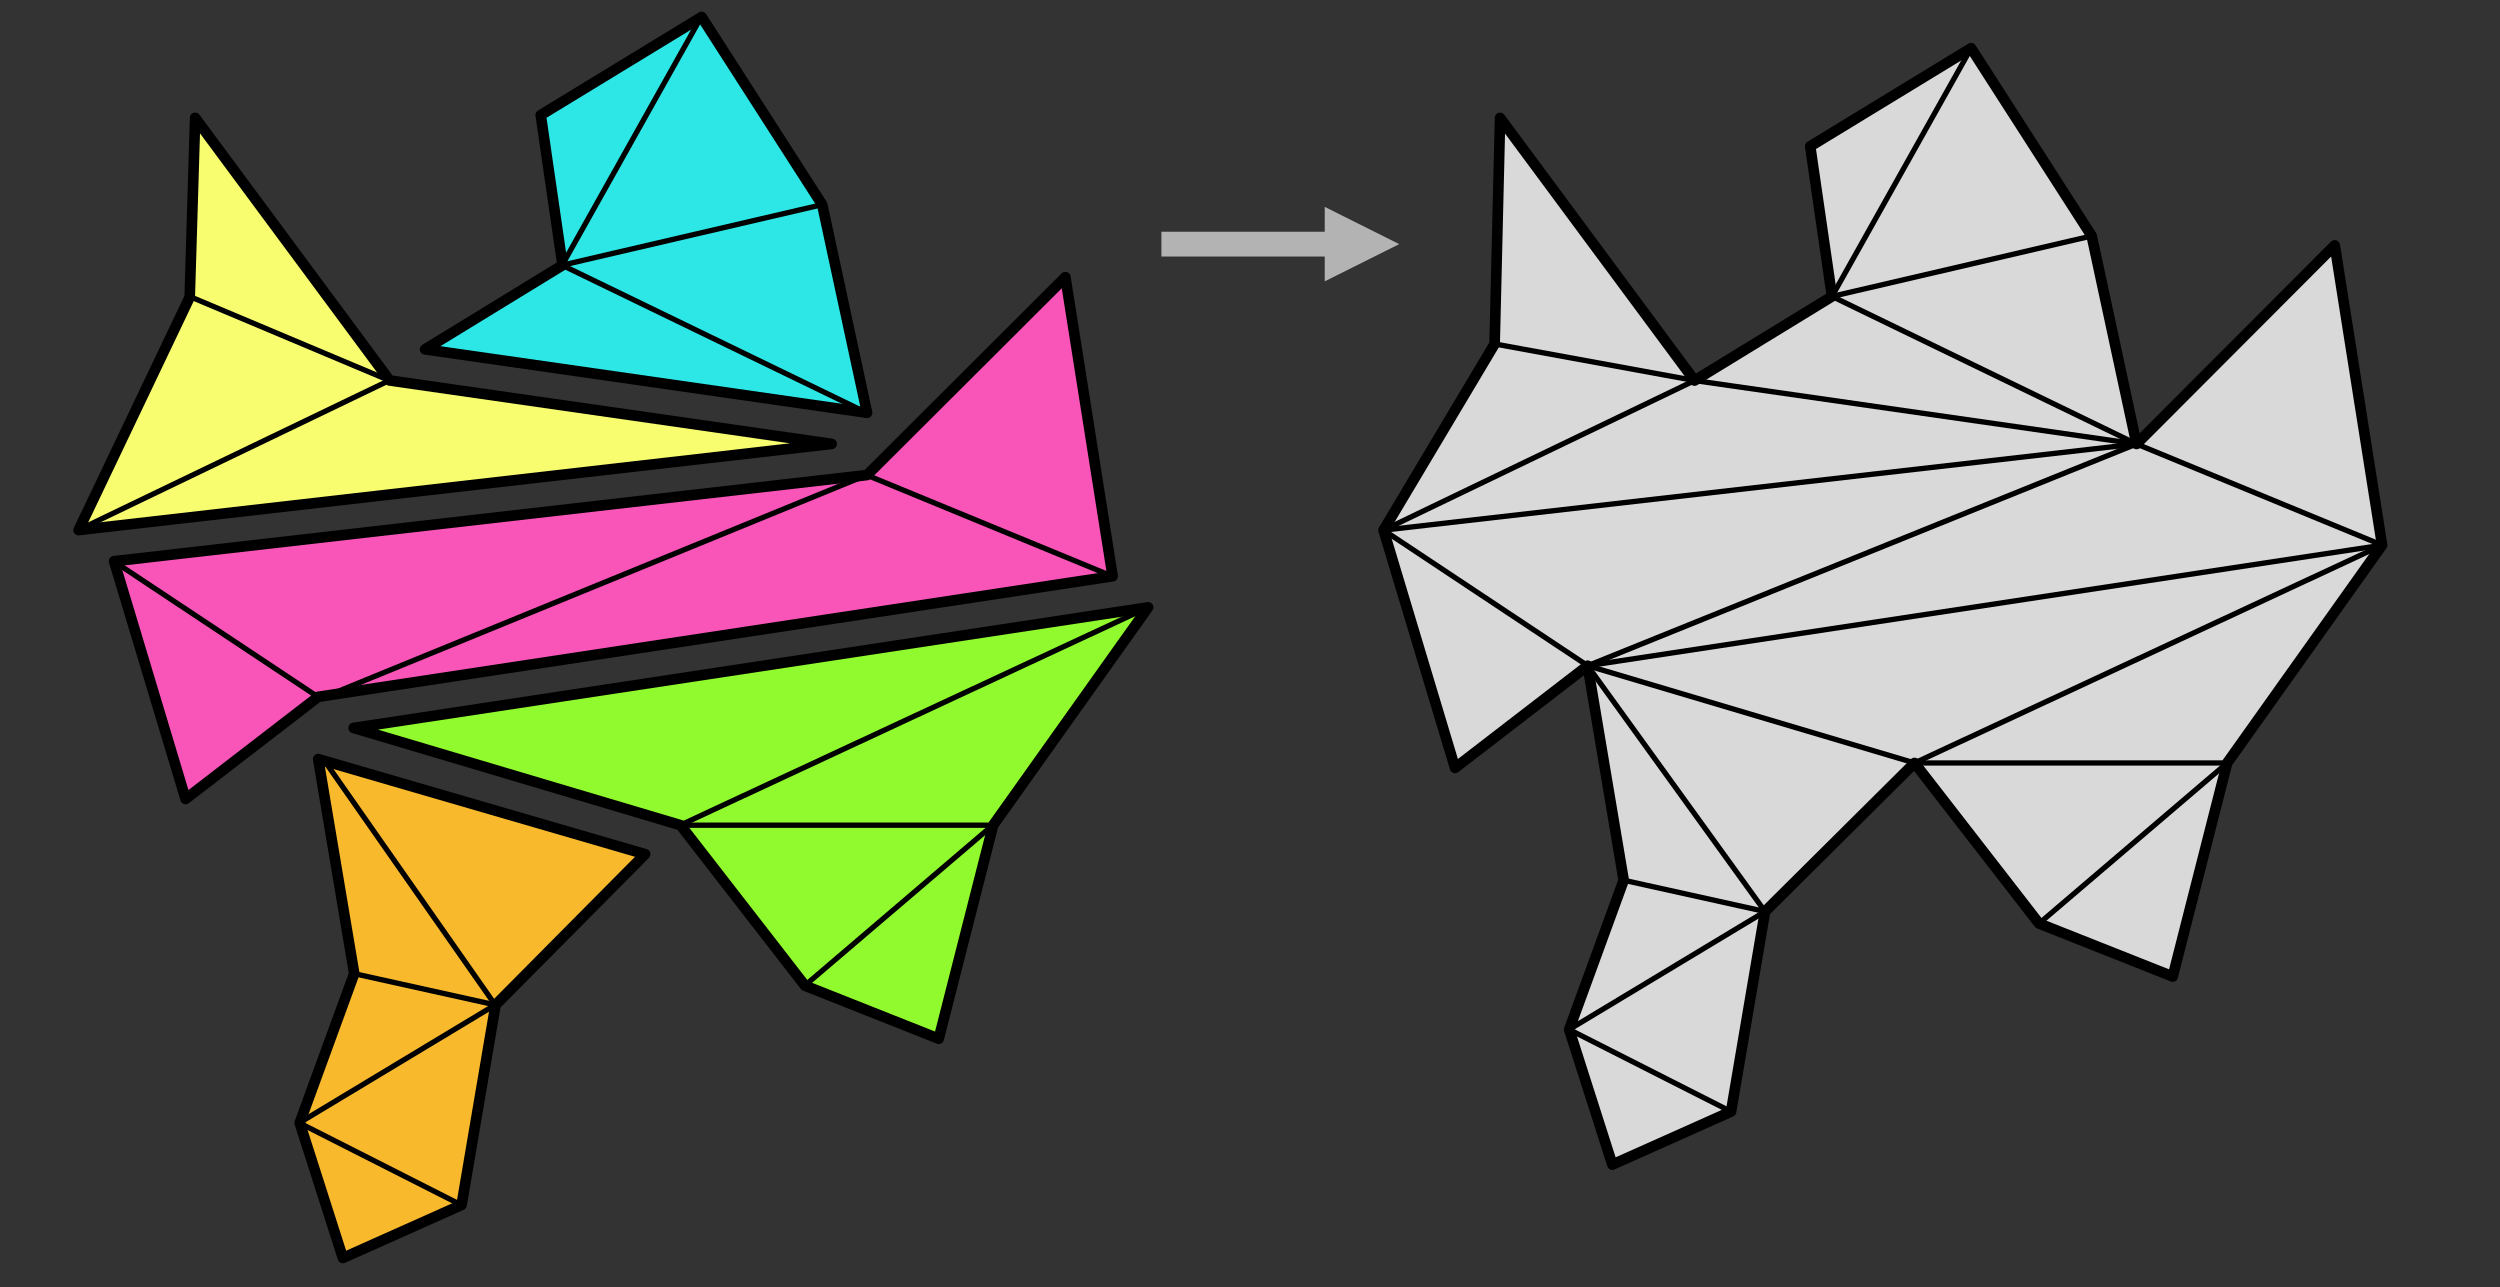 <?xml version="1.0" encoding="UTF-8" standalone="no"?>
<!DOCTYPE svg PUBLIC "-//W3C//DTD SVG 1.1//EN" "http://www.w3.org/Graphics/SVG/1.1/DTD/svg11.dtd">
<svg width="100%" height="100%" viewBox="0 0 1410 726" version="1.1" xmlns="http://www.w3.org/2000/svg" xmlns:xlink="http://www.w3.org/1999/xlink" xml:space="preserve" xmlns:serif="http://www.serif.com/" style="fill-rule:evenodd;clip-rule:evenodd;stroke-linejoin:round;stroke-miterlimit:10;">
    <rect x="0" y="0" width="1410" height="726" fill="#333333" stroke="none"/>
    <rect id="Artboard10" x="-256" y="-2996" width="8206" height="4260" style="fill:none;"/>
    <g id="Artboard101" serif:id="Artboard10">
        <path d="M239.752,197.025L317.271,149.574L304.978,64.905L395.727,9.576L463.739,115.467L489.015,232.798L239.752,197.025Z" style="fill:rgb(45,231,231);stroke:black;stroke-width:6px;"/>
        <path d="M106.996,167.599L110.067,66.478L219.752,214.591L469.015,250.363L44.345,298.968L106.996,167.599Z" style="fill:rgb(248,253,112);stroke:black;stroke-width:6px;"/>
        <path d="M64.345,316.533L489.015,267.929L600.873,156.318L627.518,324.986L179.471,392.994L104.665,450.618L64.345,316.533Z" style="fill:rgb(249,85,185);stroke:black;stroke-width:6px;"/>
        <path d="M199.471,410.559L647.518,342.552L560.136,465.405L529.429,585.839L454.043,555.943L383.833,465.405L199.471,410.559Z" style="fill:rgb(144,250,46);stroke:black;stroke-width:6px;"/>
        <path d="M179.471,428.125L199.789,549.106L169.033,633.301L193.388,709.489L260.326,679.592L279.502,566.758L363.833,481.761L179.471,428.125Z" style="fill:rgb(249,185,45);stroke:black;stroke-width:6px;"/>
        <path d="M780.324,299.008L842.976,193.988L846.047,66.519L955.732,214.631L1033.25,167.18L1020.96,82.511L1111.71,27.182L1179.72,133.073L1204.99,250.404L1316.79,138.382L1343.5,307.461L1256.12,430.315L1225.41,550.749L1150.02,520.853L1079.81,430.315L995.482,514.102L976.306,626.936L909.368,656.832L885.013,580.645L915.769,496.45L895.451,375.469L820.645,433.093L780.324,299.008Z" style="fill:rgb(217,217,217);stroke:black;stroke-width:6px;"/>
        <path d="M179.243,392.994L627.291,324.986" style="fill:none;stroke:black;stroke-width:3px;"/>
        <path d="M106.783,167.14L219.525,214.591" style="fill:none;stroke:black;stroke-width:3px;"/>
        <path d="M317.044,149.574L395.5,9.576" style="fill:none;stroke:black;stroke-width:3px;"/>
        <path d="M317.044,149.574L463.511,115.467" style="fill:none;stroke:black;stroke-width:3px;"/>
        <path d="M488.787,232.798L317.044,149.574" style="fill:none;stroke:black;stroke-width:3px;"/>
        <path d="M219.525,214.591L44.117,298.968" style="fill:none;stroke:black;stroke-width:3px;"/>
        <path d="M64.117,316.533L179.243,392.994" style="fill:none;stroke:black;stroke-width:3px;"/>
        <path d="M488.787,267.929L627.291,324.986" style="fill:none;stroke:black;stroke-width:3px;"/>
        <path d="M183.154,392.994L488.787,267.929" style="fill:none;stroke:black;stroke-width:3px;"/>
        <path d="M383.606,465.405L647.518,342.552" style="fill:none;stroke:black;stroke-width:3px;"/>
        <path d="M383.606,465.405L559.908,465.405" style="fill:none;stroke:black;stroke-width:3px;"/>
        <path d="M453.816,555.943L559.908,465.405" style="fill:none;stroke:black;stroke-width:3px;"/>
        <path d="M279.275,566.758L183.154,429.288" style="fill:none;stroke:black;stroke-width:3px;"/>
        <path d="M199.562,549.106L279.275,566.758" style="fill:none;stroke:black;stroke-width:3px;"/>
        <path d="M168.805,633.301L279.275,566.758" style="fill:none;stroke:black;stroke-width:3px;"/>
        <path d="M168.805,633.301L260.099,679.592" style="fill:none;stroke:black;stroke-width:3px;"/>
        <path d="M842.976,193.988L955.732,214.631" style="fill:none;stroke:black;stroke-width:3px;"/>
        <path d="M780.324,299.008L955.732,214.631" style="fill:none;stroke:black;stroke-width:3px;"/>
        <path d="M1033.25,167.18L1111.71,27.182" style="fill:none;stroke:black;stroke-width:3px;"/>
        <path d="M1033.25,167.18L1179.72,133.073" style="fill:none;stroke:black;stroke-width:3px;"/>
        <path d="M1033.25,167.18L1204.99,250.404" style="fill:none;stroke:black;stroke-width:3px;"/>
        <path d="M955.732,214.631L1204.99,250.404" style="fill:none;stroke:black;stroke-width:3px;"/>
        <path d="M780.324,299.008L1204.99,250.404" style="fill:none;stroke:black;stroke-width:3px;"/>
        <path d="M1204.99,250.404L1343.5,307.461" style="fill:none;stroke:black;stroke-width:3px;"/>
        <path d="M780.324,299.008L895.451,375.469" style="fill:none;stroke:black;stroke-width:3px;"/>
        <path d="M895.451,375.469L1204.99,250.404" style="fill:none;stroke:black;stroke-width:3px;"/>
        <path d="M895.451,375.469L1343.5,307.461" style="fill:none;stroke:black;stroke-width:3px;"/>
        <path d="M895.451,375.469L1079.81,430.315" style="fill:none;stroke:black;stroke-width:3px;"/>
        <path d="M1079.81,430.315L1343.5,307.461" style="fill:none;stroke:black;stroke-width:3px;"/>
        <path d="M1079.81,430.315L1256.12,430.315" style="fill:none;stroke:black;stroke-width:3px;"/>
        <path d="M1150.02,520.853L1256.12,430.315" style="fill:none;stroke:black;stroke-width:3px;"/>
        <path d="M995.482,514.102L895.451,375.469" style="fill:none;stroke:black;stroke-width:3px;"/>
        <path d="M915.769,496.45L995.482,514.102" style="fill:none;stroke:black;stroke-width:3px;"/>
        <path d="M885.013,580.645L995.482,514.102" style="fill:none;stroke:black;stroke-width:3px;"/>
        <path d="M885.013,580.645L976.306,626.936" style="fill:none;stroke:black;stroke-width:3px;"/>
        <path d="M747.152,116.684L789.152,137.684L747.152,158.684L747.152,116.684Z" style="fill:rgb(179,179,179);"/>
        <path d="M655.028,137.684L755.552,137.684" style="fill:none;stroke:rgb(179,179,179);stroke-width:14px;"/>
    </g>
</svg>
